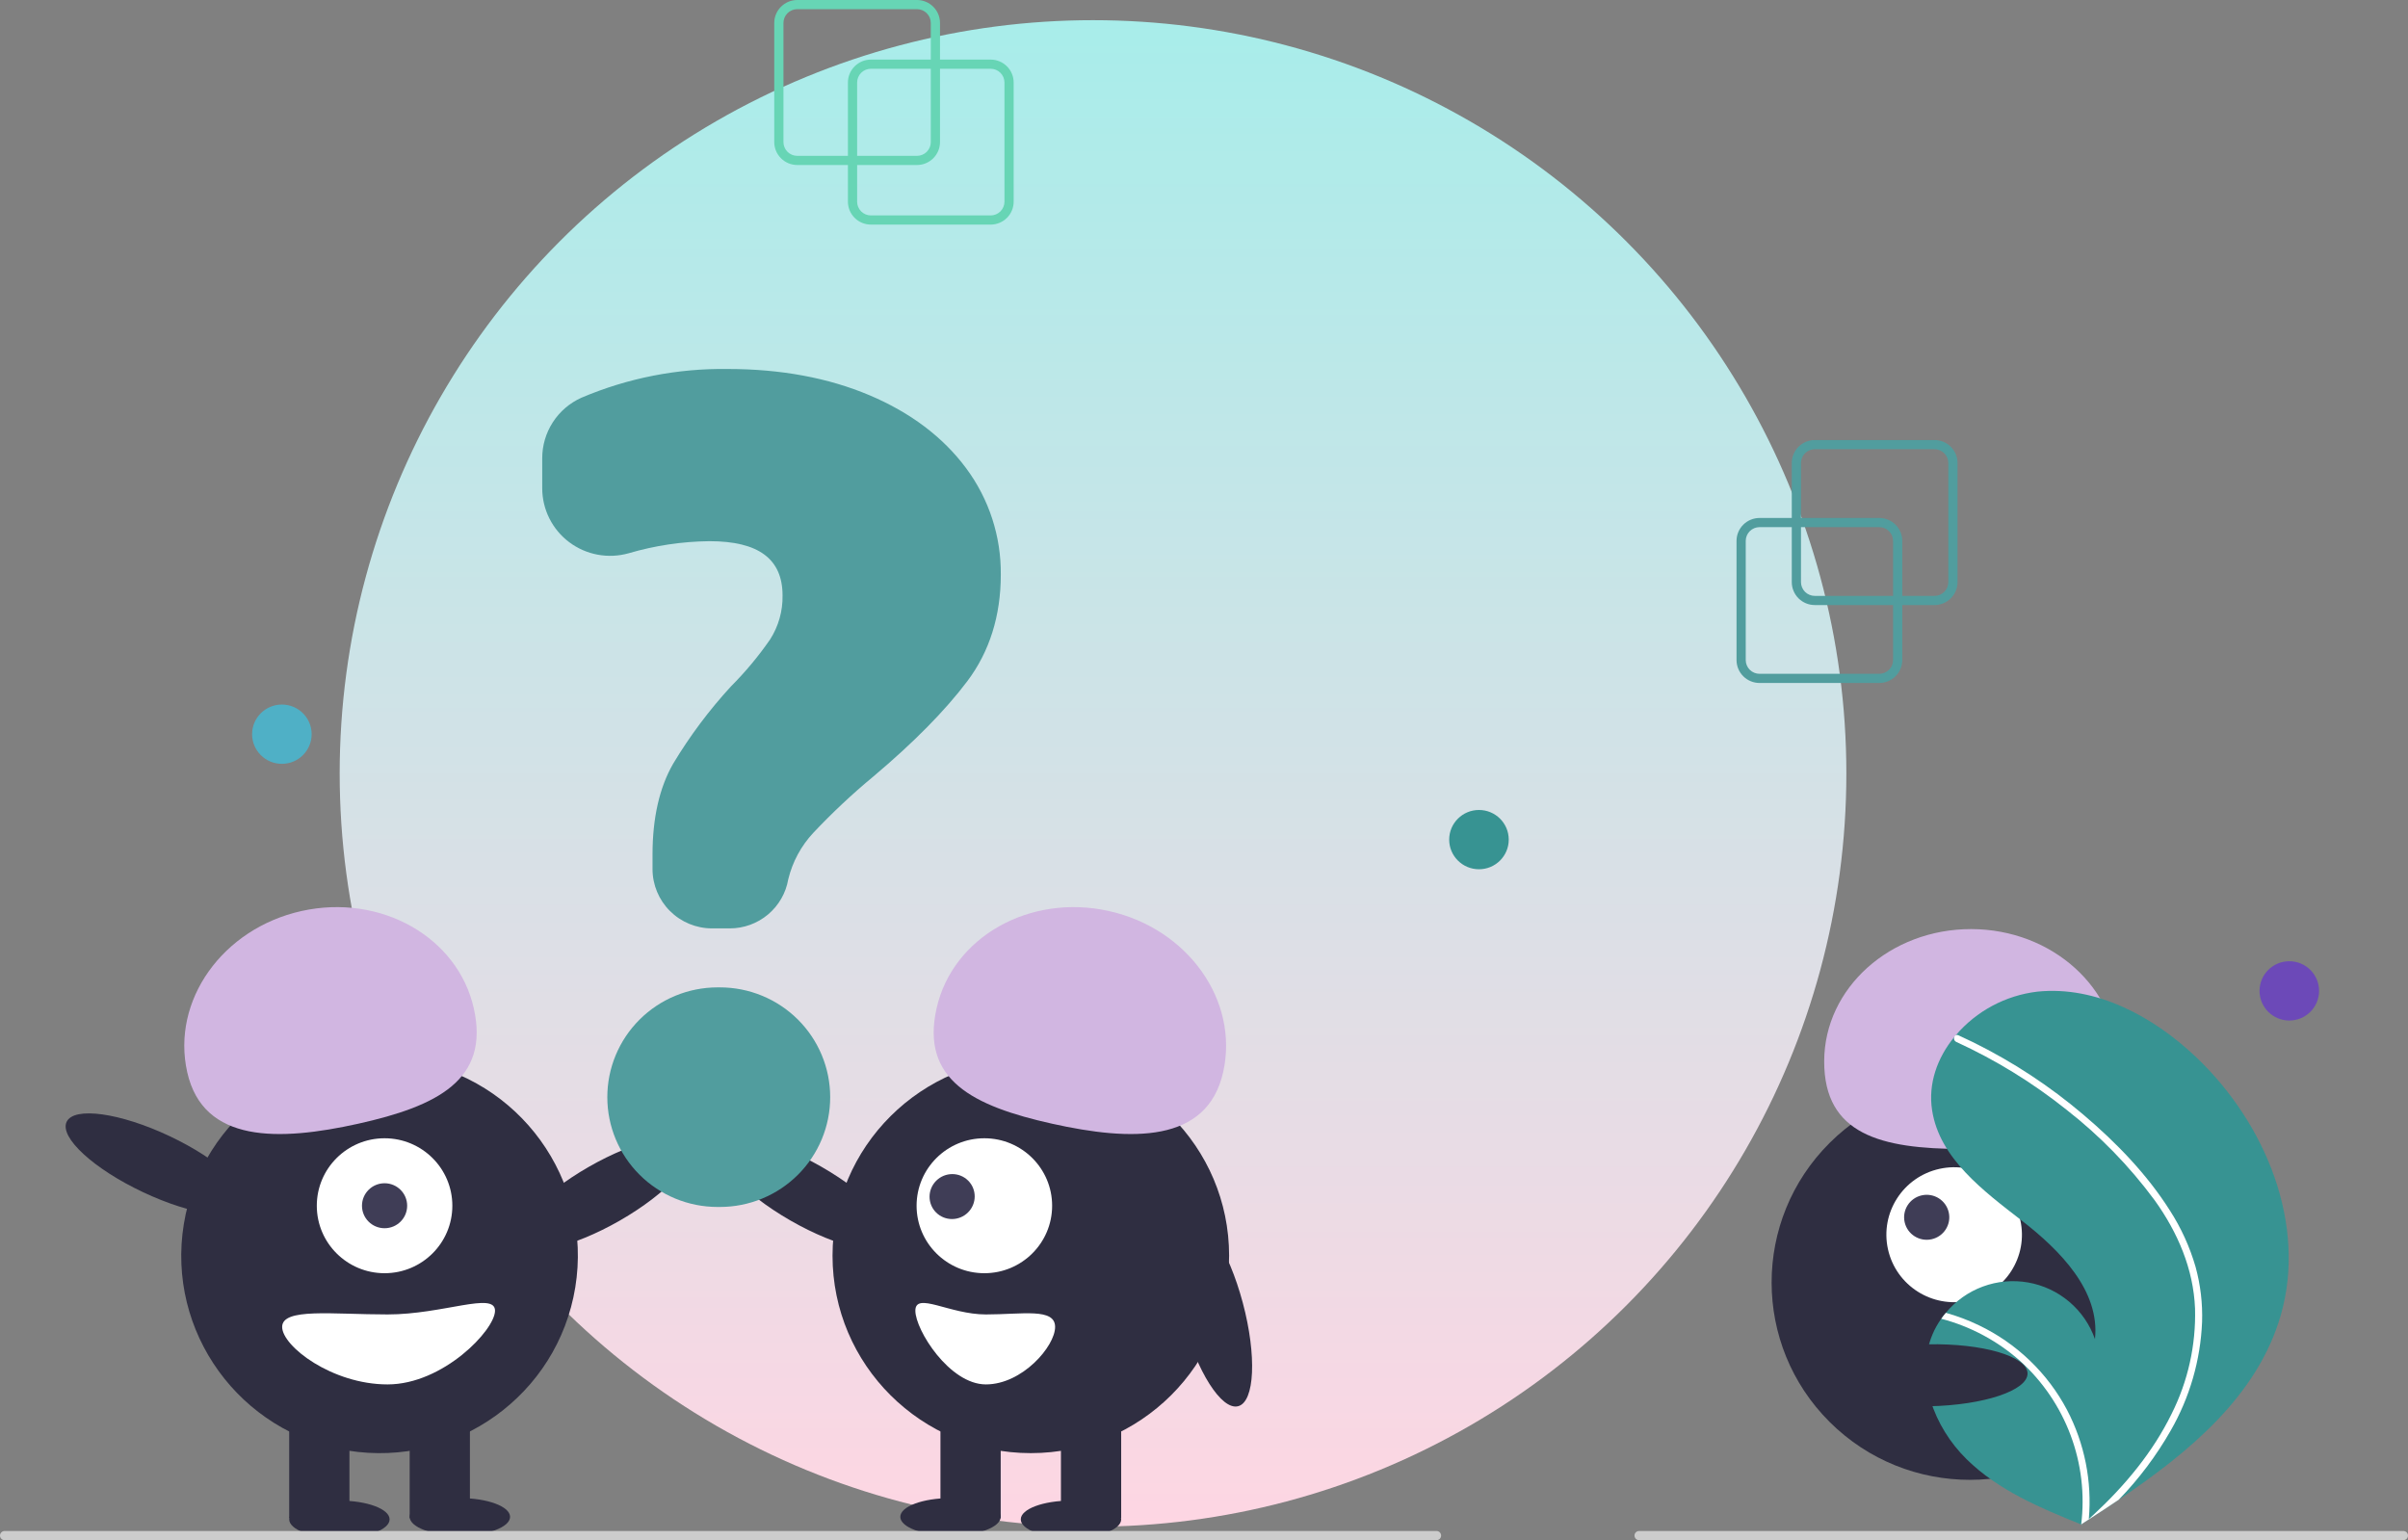 <svg width="716" height="458" viewBox="0 0 716 458" fill="none" xmlns="http://www.w3.org/2000/svg">
<rect x="0" y="0" width="716" height="458" fill="#808080" stroke="none"/>
<g id="undraw_Faq_re_31cw 1" clip-path="url(#clip0)">
<circle id="Ellipse 1" cx="325" cy="230" r="224" fill="url(#paint0_linear)"/>
<path id="monster3" d="M627.428 422.871C650.453 399.946 650.453 362.776 627.428 339.85C604.403 316.925 567.071 316.925 544.046 339.85C521.02 362.776 521.02 399.946 544.046 422.871C567.071 445.797 604.403 445.797 627.428 422.871Z" fill="#2F2E41"/>
<path id="Vector" d="M585.409 386.761C596.275 384.366 603.134 373.654 600.728 362.835C598.323 352.016 587.565 345.187 576.698 347.582C565.832 349.976 558.973 360.688 561.379 371.507C563.784 382.326 574.542 389.156 585.409 386.761Z" fill="white"/>
<path id="Vector_2" d="M574.342 368.52C577.965 367.721 580.251 364.151 579.449 360.544C578.647 356.938 575.061 354.662 571.439 355.46C567.817 356.258 565.531 359.829 566.332 363.435C567.134 367.042 570.72 369.318 574.342 368.52Z" fill="#3F3D56"/>
<path id="hat3" d="M583.408 341.673C559.295 341.629 542.367 337.341 542.408 315.589C542.448 293.838 562.028 276.241 586.141 276.285C610.254 276.33 629.769 293.999 629.729 315.75C629.688 337.501 607.521 341.718 583.408 341.673Z" fill="#D1B6E1"/>
<path id="leaf" d="M678.149 391.173C671.232 415.064 651.037 431.787 629.971 445.993C627.029 447.977 624.087 449.916 621.144 451.808C621.124 451.817 621.103 451.836 621.083 451.844C620.941 451.935 620.8 452.026 620.668 452.117C620.06 452.507 619.453 452.897 618.85 453.282L619.181 453.43C619.181 453.43 619.506 453.602 619.15 453.458C619.045 453.414 618.934 453.374 618.828 453.33C606.59 448.416 594.135 443.139 584.756 433.933C575.027 424.372 569.341 409.378 574.609 396.818C575.302 395.173 576.177 393.61 577.217 392.158C577.645 391.549 578.105 390.966 578.584 390.395C581.49 386.863 585.288 384.166 589.588 382.581C593.888 380.996 598.534 380.579 603.049 381.375C607.564 382.17 611.785 384.148 615.277 387.106C618.77 390.064 621.408 393.895 622.921 398.205C624.468 383.857 612.586 371.839 601.151 362.971C589.711 354.108 576.712 344.456 574.501 330.188C573.266 322.249 576.038 314.556 581.089 308.38C581.245 308.193 581.401 308.005 581.562 307.823C587.71 300.63 596.358 296.011 605.777 294.889C623.318 293.073 640.357 302.318 653.101 314.462C673.612 334 686.011 364.01 678.149 391.173Z" fill="#379392"/>
<path id="Vector_3" d="M645.177 359.925C648.543 365.141 651.128 370.817 652.849 376.775C654.305 382.1 654.953 387.611 654.771 393.127C654.302 404.477 651.102 415.549 645.44 425.412C641.175 432.894 635.977 439.809 629.971 445.993C627.029 447.977 624.087 449.916 621.144 451.808C621.124 451.817 621.103 451.835 621.083 451.844C620.941 451.935 620.8 452.026 620.668 452.117C620.06 452.507 619.453 452.897 618.85 453.282C618.85 453.282 619.506 453.602 619.15 453.458C619.045 453.414 618.934 453.374 618.828 453.33C619.925 444.376 618.851 435.291 615.695 426.836C612.539 418.381 607.394 410.802 600.69 404.735C593.97 398.759 585.927 394.45 577.217 392.158C577.645 391.549 578.105 390.966 578.584 390.394C581.948 391.334 585.222 392.567 588.368 394.081C599.613 399.458 608.821 408.297 614.628 419.289C619.84 429.271 622.082 440.526 621.094 451.733C621.596 451.279 622.1 450.815 622.588 450.356C631.888 441.724 640.148 431.815 645.738 420.379C650.587 410.695 652.971 399.972 652.679 389.154C652.222 377.359 647.502 366.433 640.668 356.922C633.178 346.775 624.329 337.695 614.368 329.935C604.33 321.93 593.345 315.177 581.659 309.829C581.396 309.706 581.19 309.487 581.084 309.218C580.977 308.948 580.979 308.648 581.089 308.38C581.167 308.139 581.337 307.939 581.563 307.823C581.679 307.773 581.804 307.75 581.931 307.755C582.057 307.76 582.18 307.794 582.291 307.853C583.734 308.515 585.167 309.185 586.588 309.885C598.427 315.71 609.492 322.978 619.531 331.521C629.227 339.752 638.356 349.156 645.177 359.925Z" fill="white"/>
<path id="monster3_2" d="M573.581 418.184C589.86 417.867 602.975 413.486 602.875 408.397C602.775 403.309 589.498 399.442 573.219 399.759C556.941 400.076 543.826 404.457 543.926 409.545C544.026 414.633 557.303 418.501 573.581 418.184Z" fill="#2F2E41"/>
<g id="monster1">
<path id="Vector_4" d="M100.916 457.385C109.16 457.385 115.843 454.89 115.843 451.812C115.843 448.734 109.16 446.239 100.916 446.239C92.672 446.239 85.99 448.734 85.99 451.812C85.99 454.89 92.672 457.385 100.916 457.385Z" fill="#2F2E41"/>
<path id="Vector_5" d="M136.74 456.642C144.984 456.642 151.667 454.147 151.667 451.069C151.667 447.991 144.984 445.496 136.74 445.496C128.496 445.496 121.814 447.991 121.814 451.069C121.814 454.147 128.496 456.642 136.74 456.642Z" fill="#2F2E41"/>
<path id="Vector_6" d="M184.298 362.966C198.403 354.87 207.769 344.732 205.216 340.324C202.663 335.915 189.159 338.904 175.054 347C160.948 355.096 151.583 365.234 154.136 369.643C156.688 374.052 170.192 371.063 184.298 362.966Z" fill="#2F2E41"/>
<path id="Vector_7" d="M171.057 382.818C176.273 350.815 154.444 320.661 122.302 315.468C90.16 310.275 59.875 332.008 54.659 364.011C49.443 396.015 71.271 426.168 103.413 431.362C135.556 436.555 165.841 414.822 171.057 382.818Z" fill="#2F2E41"/>
<path id="Vector_8" d="M103.902 419.487H85.99V451.44H103.902V419.487Z" fill="#2F2E41"/>
<path id="Vector_9" d="M139.726 419.487H121.814V451.44H139.726V419.487Z" fill="#2F2E41"/>
<path id="Vector_10" d="M73.085 358.754C75.275 354.156 65.125 344.797 50.415 337.85C35.704 330.903 22.003 328.999 19.813 333.597C17.622 338.195 27.772 347.554 42.483 354.501C57.194 361.448 70.894 363.352 73.085 358.754Z" fill="#2F2E41"/>
</g>
<path id="Vector_11" d="M114.35 378.617C125.479 378.617 134.501 369.634 134.501 358.553C134.501 347.472 125.479 338.489 114.35 338.489C103.221 338.489 94.199 347.472 94.199 358.553C94.199 369.634 103.221 378.617 114.35 378.617Z" fill="white"/>
<path id="Vector_12" d="M114.35 365.241C118.06 365.241 121.067 362.247 121.067 358.553C121.067 354.859 118.06 351.865 114.35 351.865C110.641 351.865 107.633 354.859 107.633 358.553C107.633 362.247 110.641 365.241 114.35 365.241Z" fill="#3F3D56"/>
<path id="hat1" d="M55.664 318.821C50.904 297.593 66.122 276.142 89.655 270.91C113.189 265.678 136.126 278.646 140.886 299.874C145.647 321.103 130.051 328.932 106.517 334.164C82.984 339.396 60.425 340.05 55.664 318.821Z" fill="#D1B6E1"/>
<path id="Vector_13" d="M83.897 394.593C83.897 400.339 98.755 411.685 115.242 411.685C131.73 411.685 147.189 395.509 147.189 389.763C147.189 384.018 131.73 390.878 115.242 390.878C98.755 390.878 83.897 388.848 83.897 394.593Z" fill="white"/>
<g id="monster2">
<path id="Vector_14" d="M318.447 457.385C326.691 457.385 333.374 454.89 333.374 451.812C333.374 448.734 326.691 446.239 318.447 446.239C310.203 446.239 303.521 448.734 303.521 451.812C303.521 454.89 310.203 457.385 318.447 457.385Z" fill="#2F2E41"/>
<path id="Vector_15" d="M282.623 456.642C290.867 456.642 297.55 454.147 297.55 451.069C297.55 447.991 290.867 445.496 282.623 445.496C274.38 445.496 267.697 447.991 267.697 451.069C267.697 454.147 274.38 456.642 282.623 456.642Z" fill="#2F2E41"/>
<path id="Vector_16" d="M265.228 369.643C267.781 365.234 258.415 355.096 244.31 347C230.204 338.904 216.7 335.915 214.148 340.324C211.595 344.732 220.96 354.87 235.066 362.966C249.171 371.062 262.675 374.052 265.228 369.643Z" fill="#2F2E41"/>
<path id="Vector_17" d="M306.506 432.12C339.069 432.12 365.466 405.837 365.466 373.415C365.466 340.993 339.069 314.71 306.506 314.71C273.943 314.71 247.546 340.993 247.546 373.415C247.546 405.837 273.943 432.12 306.506 432.12Z" fill="#2F2E41"/>
<path id="Vector_18" d="M368.161 418.164C373.101 416.857 373.718 403.097 369.538 387.429C365.359 371.762 357.966 360.12 353.026 361.426C348.086 362.732 347.47 376.493 351.649 392.16C355.829 407.828 363.221 419.47 368.161 418.164Z" fill="#2F2E41"/>
<path id="Vector_19" d="M333.374 419.487H315.462V451.44H333.374V419.487Z" fill="#2F2E41"/>
<path id="Vector_20" d="M297.55 419.487H279.638V451.44H297.55V419.487Z" fill="#2F2E41"/>
</g>
<path id="Vector_21" d="M292.692 378.617C303.821 378.617 312.843 369.634 312.843 358.553C312.843 347.472 303.821 338.489 292.692 338.489C281.563 338.489 272.541 347.472 272.541 358.553C272.541 369.634 281.563 378.617 292.692 378.617Z" fill="white"/>
<path id="Vector_22" d="M287.837 360.538C290.468 357.92 290.485 353.688 287.874 351.086C285.263 348.484 281.013 348.497 278.381 351.115C275.749 353.733 275.732 357.965 278.343 360.567C280.954 363.169 285.205 363.156 287.837 360.538Z" fill="#3F3D56"/>
<path id="hat2" d="M312.846 334.164C289.313 328.932 273.716 321.103 278.477 299.874C283.238 278.645 306.175 265.678 329.708 270.91C353.242 276.142 368.46 297.592 363.699 318.821C358.939 340.05 336.38 339.396 312.846 334.164Z" fill="#D1B6E1"/>
<path id="Vector_23" d="M293.148 390.879C282.324 390.879 272.175 384.018 272.175 389.764C272.175 395.51 282.324 411.685 293.148 411.685C303.973 411.685 313.728 400.34 313.728 394.594C313.728 388.849 303.973 390.879 293.148 390.879Z" fill="white"/>
<g id="question">
<path id="Vector_24" d="M216.952 276.08H211.716C207.025 276.075 202.528 274.217 199.211 270.915C195.895 267.613 194.029 263.135 194.024 258.465V254.088C194.024 243.247 196.087 234.17 200.156 227.109C205.087 218.896 210.839 211.2 217.326 204.139C221.632 199.827 225.54 195.138 229.001 190.128C231.484 186.236 232.766 181.704 232.688 177.093C232.688 166.218 225.572 160.932 210.933 160.932C202.813 161.023 194.744 162.229 186.955 164.515C183.951 165.369 180.789 165.517 177.718 164.947C174.646 164.378 171.75 163.106 169.256 161.233C166.762 159.36 164.739 156.936 163.346 154.151C161.953 151.367 161.228 148.299 161.227 145.189V136.329C161.21 132.515 162.305 128.777 164.378 125.57C166.451 122.363 169.414 119.823 172.908 118.259C186.665 112.414 201.501 109.508 216.457 109.729C232.125 109.729 246.268 112.35 258.496 117.516C270.745 122.695 280.423 129.998 287.261 139.222C294.077 148.381 297.7 159.507 297.578 170.906C297.578 183.147 294.221 193.808 287.602 202.593C281.055 211.29 271.67 220.81 259.707 230.892C253.404 236.111 247.431 241.713 241.823 247.667C238.2 251.552 235.64 256.297 234.387 261.449C233.689 265.548 231.554 269.267 228.362 271.946C225.17 274.625 221.127 276.089 216.952 276.08V276.08Z" fill="#519D9E"/>
<path id="ball" d="M214.04 358.917H213.35C204.657 358.912 196.323 355.47 190.178 349.348C184.033 343.226 180.581 334.925 180.581 326.27C180.581 317.615 184.033 309.314 190.178 303.192C196.323 297.07 204.657 293.627 213.35 293.622H214.04C218.348 293.619 222.614 294.462 226.595 296.101C230.576 297.74 234.193 300.145 237.24 303.177C240.287 306.209 242.704 309.809 244.353 313.771C246.003 317.733 246.851 321.98 246.851 326.27C246.851 330.559 246.003 334.806 244.353 338.768C242.704 342.731 240.287 346.331 237.24 349.363C234.193 352.394 230.576 354.799 226.595 356.438C222.614 358.078 218.348 358.92 214.04 358.917Z" fill="#519D9E"/>
</g>
<path id="Vector_25" d="M427.136 458H1.369C1.006 458 0.658 457.856 0.401 457.601C0.144 457.345 0 456.998 0 456.637C0 456.275 0.144 455.929 0.401 455.673C0.658 455.417 1.006 455.274 1.369 455.274H427.136C427.499 455.274 427.847 455.417 428.104 455.673C428.361 455.929 428.505 456.275 428.505 456.637C428.505 456.998 428.361 457.345 428.104 457.601C427.847 457.856 427.499 458 427.136 458Z" fill="#CCCCCC"/>
<path id="Vector_26" d="M714.631 458H487.373C487.01 458 486.662 457.856 486.405 457.601C486.148 457.345 486.004 456.998 486.004 456.637C486.004 456.275 486.148 455.929 486.405 455.673C486.662 455.417 487.01 455.274 487.373 455.274H714.631C714.994 455.274 715.342 455.417 715.599 455.673C715.856 455.929 716 456.275 716 456.637C716 456.998 715.856 457.345 715.599 457.601C715.342 457.856 714.994 458 714.631 458Z" fill="#CCCCCC"/>
<g id="square2">
<path id="Vector_27" d="M558.783 203.101H523.189C521.374 203.099 519.634 202.38 518.351 201.103C517.067 199.825 516.345 198.093 516.343 196.286V160.845C516.345 159.038 517.067 157.306 518.351 156.028C519.634 154.751 521.374 154.032 523.189 154.03H558.783C560.598 154.032 562.338 154.751 563.621 156.028C564.904 157.306 565.626 159.038 565.628 160.845V196.286C565.626 198.093 564.904 199.825 563.621 201.103C562.338 202.38 560.598 203.099 558.783 203.101ZM523.189 156.756C522.1 156.757 521.056 157.188 520.286 157.955C519.516 158.722 519.083 159.761 519.081 160.845V196.286C519.083 197.37 519.516 198.409 520.286 199.176C521.056 199.943 522.1 200.374 523.189 200.375H558.783C559.872 200.374 560.916 199.943 561.686 199.176C562.456 198.409 562.889 197.37 562.89 196.286V160.845C562.889 159.761 562.456 158.722 561.686 157.955C560.916 157.188 559.872 156.757 558.783 156.756H523.189Z" fill="#519D9E"/>
<path id="Vector_28" d="M575.211 179.929H539.617C537.802 179.927 536.062 179.208 534.779 177.93C533.496 176.652 532.774 174.92 532.772 173.113V137.673C532.774 135.866 533.496 134.133 534.779 132.856C536.062 131.578 537.802 130.859 539.617 130.857H575.211C577.026 130.859 578.766 131.578 580.049 132.856C581.333 134.133 582.055 135.866 582.057 137.673V173.113C582.055 174.92 581.333 176.652 580.049 177.93C578.766 179.208 577.026 179.927 575.211 179.929V179.929ZM539.617 133.583C538.528 133.585 537.484 134.016 536.714 134.782C535.944 135.549 535.511 136.588 535.51 137.673V173.113C535.511 174.197 535.944 175.237 536.714 176.003C537.484 176.77 538.528 177.201 539.617 177.202H575.211C576.3 177.201 577.344 176.77 578.114 176.003C578.884 175.237 579.317 174.197 579.319 173.113V137.673C579.317 136.588 578.884 135.549 578.114 134.782C577.344 134.016 576.3 133.585 575.211 133.583H539.617Z" fill="#519D9E"/>
</g>
<g id="squar1">
<path id="Vector_29" d="M294.561 66.792H258.967C257.152 66.79 255.412 66.071 254.129 64.793C252.845 63.515 252.124 61.783 252.122 59.976V24.536C252.124 22.729 252.845 20.996 254.129 19.719C255.412 18.441 257.152 17.722 258.967 17.72H294.561C296.376 17.722 298.116 18.441 299.399 19.719C300.683 20.996 301.404 22.729 301.406 24.536V59.976C301.404 61.783 300.683 63.515 299.399 64.793C298.116 66.071 296.376 66.79 294.561 66.792V66.792ZM258.967 20.446C257.878 20.448 256.834 20.879 256.064 21.645C255.294 22.412 254.861 23.451 254.86 24.536V59.976C254.861 61.06 255.294 62.1 256.064 62.866C256.834 63.633 257.878 64.064 258.967 64.066H294.561C295.65 64.064 296.694 63.633 297.464 62.866C298.234 62.1 298.667 61.06 298.668 59.976V24.536C298.667 23.451 298.234 22.412 297.464 21.645C296.694 20.879 295.65 20.448 294.561 20.446H258.967Z" fill="#67D5B5"/>
<path id="Vector_30" d="M272.657 49.071H237.062C235.247 49.069 233.508 48.351 232.224 47.073C230.941 45.795 230.219 44.063 230.217 42.256V6.815C230.219 5.009 230.941 3.276 232.224 1.999C233.508 0.721 235.247 0.002 237.062 0H272.657C274.472 0.002 276.212 0.721 277.495 1.999C278.778 3.276 279.5 5.009 279.502 6.815V42.256C279.5 44.063 278.778 45.795 277.495 47.073C276.212 48.351 274.472 49.069 272.657 49.071V49.071ZM237.062 2.726C235.973 2.727 234.929 3.159 234.159 3.925C233.389 4.692 232.956 5.731 232.955 6.815V42.256C232.956 43.34 233.389 44.38 234.159 45.146C234.929 45.913 235.973 46.344 237.062 46.345H272.657C273.746 46.344 274.79 45.913 275.56 45.146C276.33 44.38 276.763 43.34 276.764 42.256V6.815C276.763 5.731 276.33 4.692 275.56 3.925C274.79 3.159 273.746 2.727 272.657 2.726H237.062Z" fill="#67D5B5"/>
</g>
<path id="ball3" d="M439.759 258.493C444.648 258.493 448.612 254.547 448.612 249.678C448.612 244.81 444.648 240.863 439.759 240.863C434.869 240.863 430.905 244.81 430.905 249.678C430.905 254.547 434.869 258.493 439.759 258.493Z" fill="#379392"/>
<path id="ball2" d="M83.812 227.142C88.702 227.142 92.666 223.196 92.666 218.327C92.666 213.459 88.702 209.512 83.812 209.512C78.923 209.512 74.959 213.459 74.959 218.327C74.959 223.196 78.923 227.142 83.812 227.142Z" fill="#4FB0C6"/>
<path id="ball1" d="M680.707 303.475C685.597 303.475 689.56 299.529 689.56 294.66C689.56 289.792 685.597 285.845 680.707 285.845C675.818 285.845 671.854 289.792 671.854 294.66C671.854 299.529 675.818 303.475 680.707 303.475Z" fill="#6C49B8"/>
</g>
<defs>
<linearGradient id="paint0_linear" x1="325" y1="6" x2="325" y2="454" gradientUnits="userSpaceOnUse">
<stop stop-color="#A8EDEA"/>
<stop offset="1" stop-color="#FED6E3"/>
</linearGradient>
<clipPath id="clip0">
<rect width="716" height="458" fill="white"/>
</clipPath>
</defs>
</svg>
